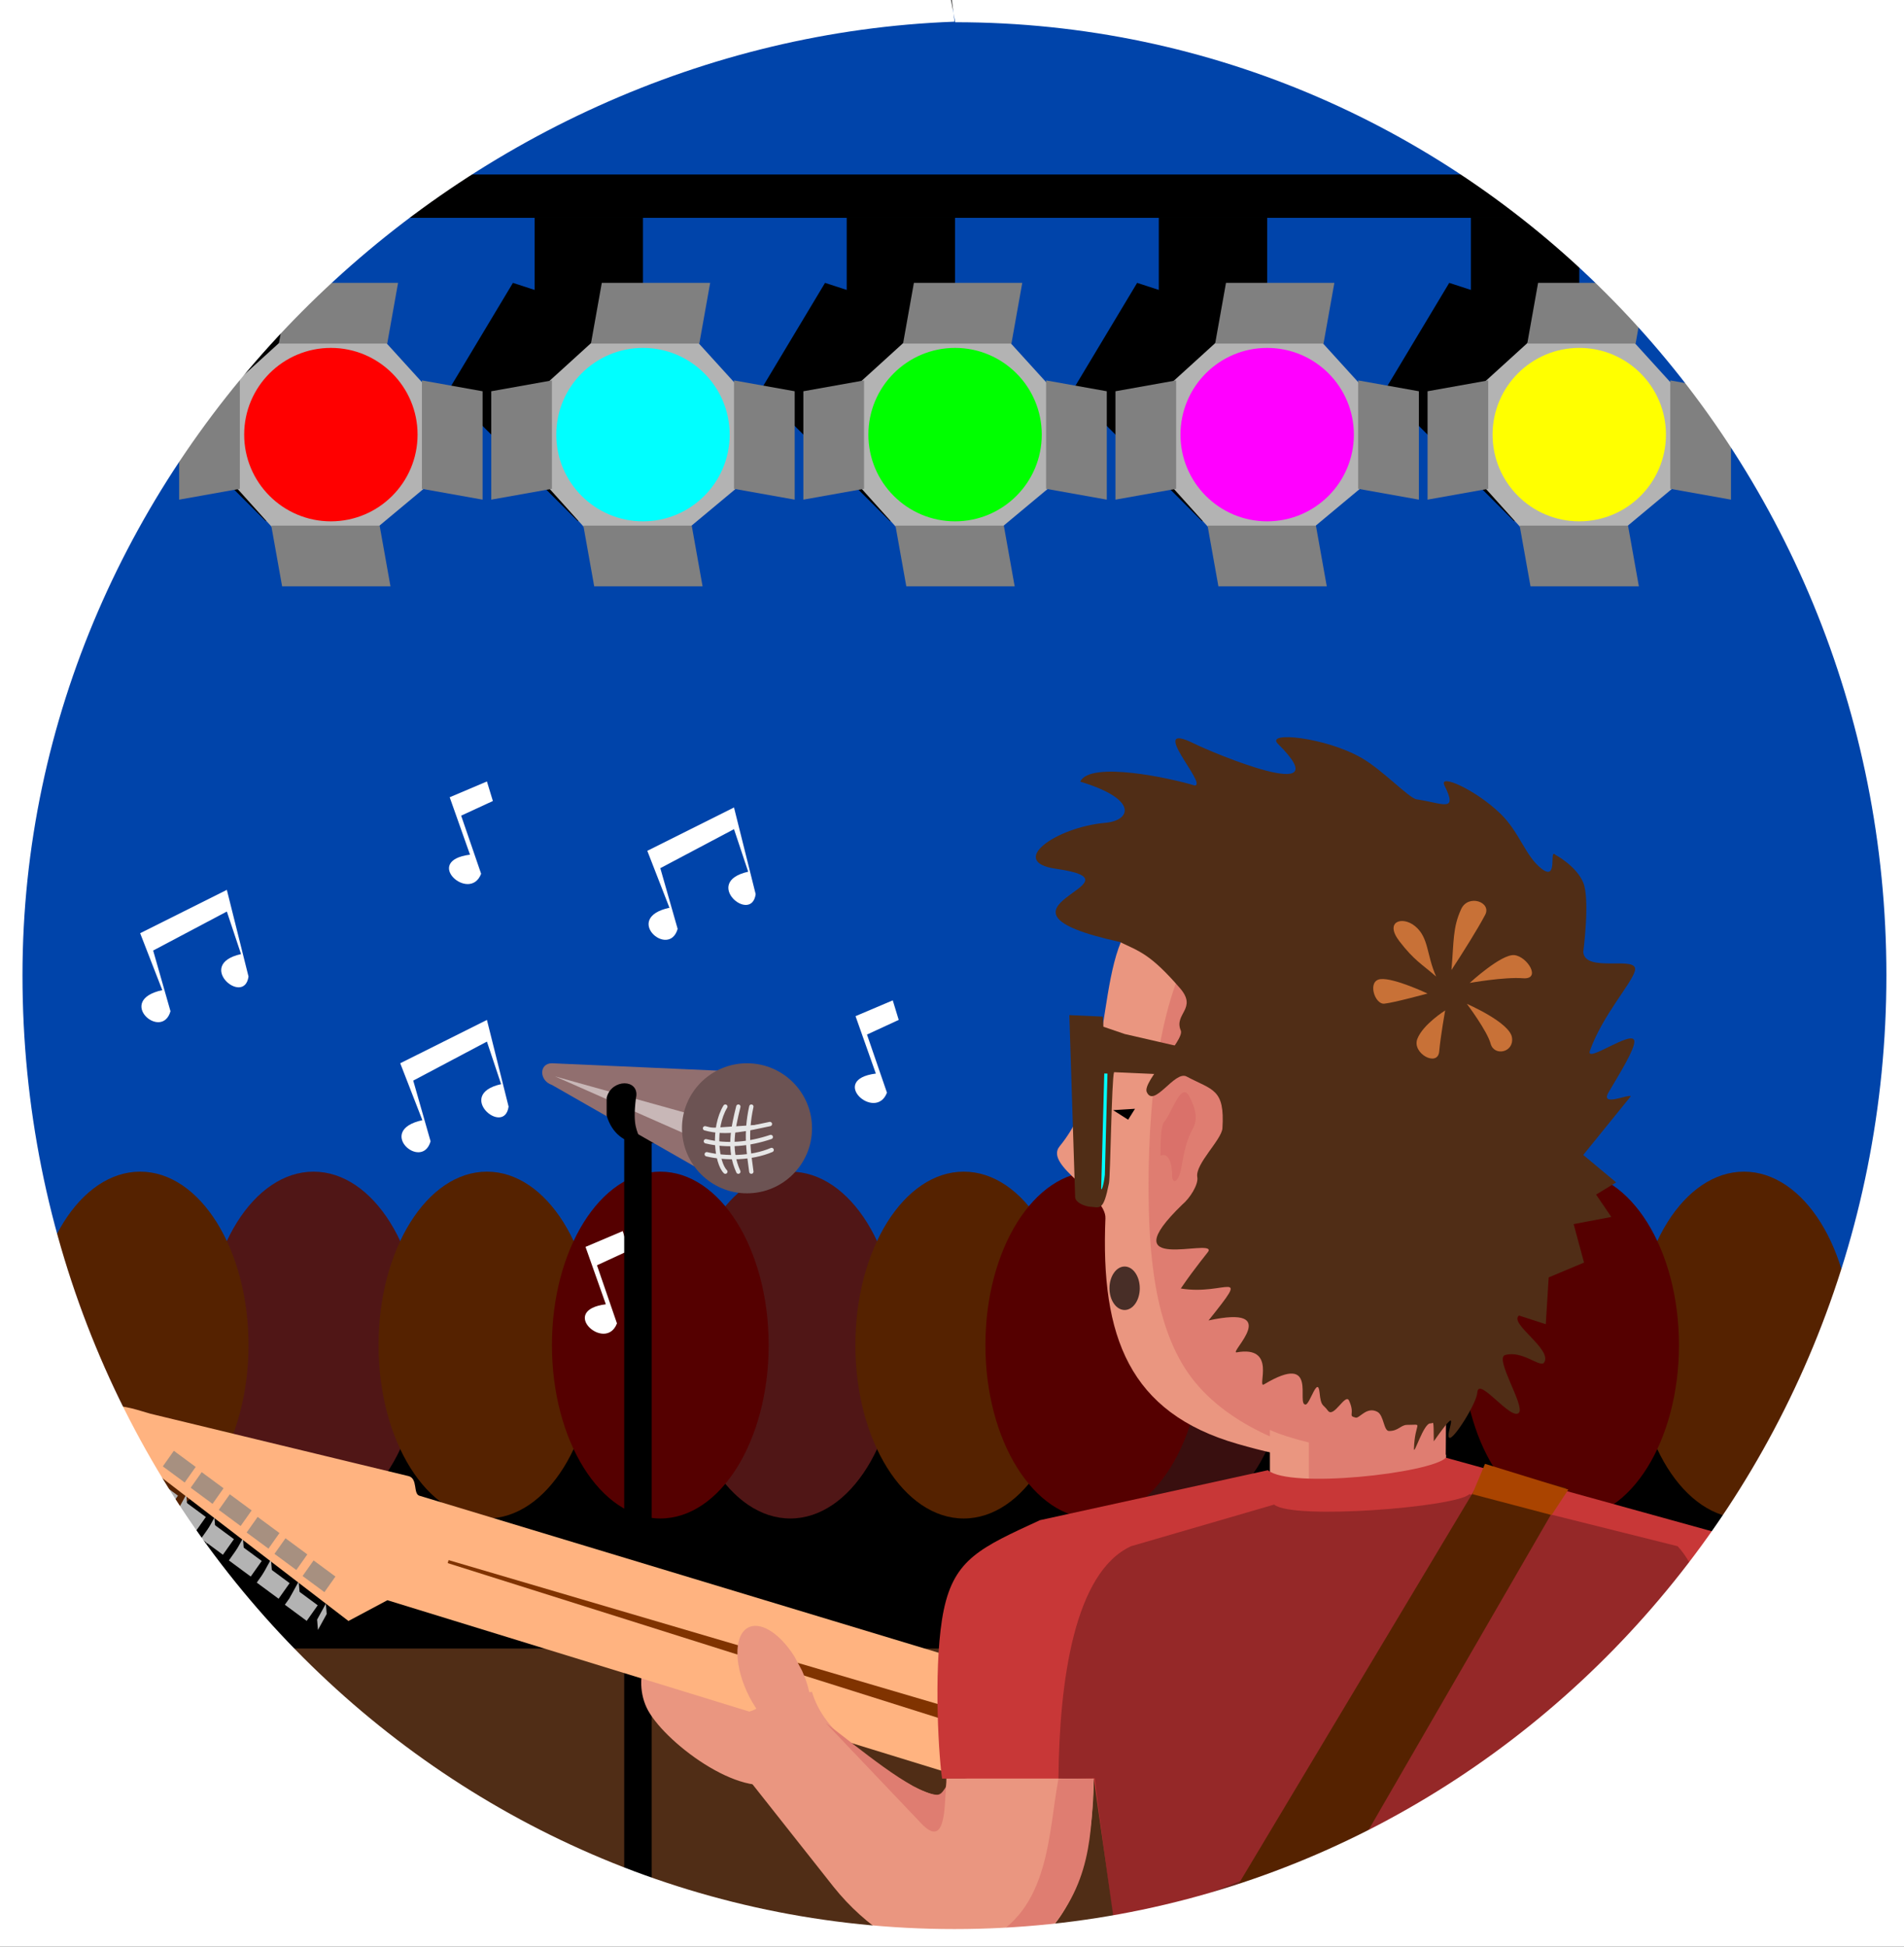 <?xml version="1.0" encoding="UTF-8" standalone="no"?>
<!-- Created with Inkscape (http://www.inkscape.org/) -->

<svg
   xmlns:dc="http://purl.org/dc/elements/1.1/"
   xmlns:cc="http://creativecommons.org/ns#"
   xmlns:rdf="http://www.w3.org/1999/02/22-rdf-syntax-ns#"
   xmlns:svg="http://www.w3.org/2000/svg"
   xmlns="http://www.w3.org/2000/svg"
   xmlns:sodipodi="http://sodipodi.sourceforge.net/DTD/sodipodi-0.dtd"
   xmlns:inkscape="http://www.inkscape.org/namespaces/inkscape"
   width="439.247"
   height="449.008"
   id="svg4343"
   version="1.1"
   inkscape:version="0.48.4 r9939"
   sodipodi:docname="singing.svg">
  <rect width="100%" height="100%" fill="#333333" stroke="none"/>
  <defs
     id="defs4345">
    <inkscape:path-effect
       effect="spiro"
       id="path-effect4824-3"
       is_visible="true" />
    <inkscape:path-effect
       effect="spiro"
       id="path-effect4830-8"
       is_visible="true" />
    <inkscape:path-effect
       is_visible="true"
       id="path-effect4788-8"
       effect="spiro" />
    <inkscape:path-effect
       effect="spiro"
       id="path-effect4806-0"
       is_visible="true" />
    <inkscape:path-effect
       effect="spiro"
       id="path-effect4778-3"
       is_visible="true" />
    <inkscape:path-effect
       is_visible="true"
       id="path-effect7123"
       effect="spiro" />
    <inkscape:path-effect
       is_visible="true"
       id="path-effect7127"
       effect="spiro" />
    <inkscape:path-effect
       effect="spiro"
       id="path-effect5613"
       is_visible="true" />
  </defs>
  <sodipodi:namedview
     id="base"
     pagecolor="#ffffff"
     bordercolor="#666666"
     borderopacity="1.0"
     inkscape:pageopacity="0.0"
     inkscape:pageshadow="2"
     inkscape:zoom="0.49497475"
     inkscape:cx="-74.592227"
     inkscape:cy="63.334609"
     inkscape:document-units="px"
     inkscape:current-layer="layer1"
     showgrid="false"
     inkscape:window-width="803"
     inkscape:window-height="415"
     inkscape:window-x="1117"
     inkscape:window-y="394"
     inkscape:window-maximized="0"
     fit-margin-top="0"
     fit-margin-left="0"
     fit-margin-right="0"
     fit-margin-bottom="0" />
  <g
     inkscape:label="Layer 1"
     inkscape:groupmode="layer"
     id="layer1"
     transform="translate(-137.519,-176.43)">
    <g
       id="g4098">
      <ellipse
         transform="translate(2409.979,92.741)"
         sodipodi:ry="222.79459"
         sodipodi:rx="217.41574"
         sodipodi:cy="308.71579"
         sodipodi:cx="-2052.7456"
         ry="222.795"
         rx="217.416"
         cy="308.716"
         cx="-2052.746"
         id="path6901"
         style="color:#000000;fill:#0044aa;fill-opacity:1;fill-rule:evenodd;stroke:none;visibility:visible;display:inline;overflow:visible;enable-background:accumulate"
         d="m -1835.33,308.716 c 0,123.046 -97.34,222.795 -217.416,222.795 -120.075,0 -217.416,-99.749 -217.416,-222.795 0,-123.046 97.34,-222.795 217.416,-222.795 120.075,0 217.416,99.749 217.416,222.795 z" />
      <rect
         y="486.678"
         x="139.851"
         height="80"
         width="430"
         id="rect6943"
         style="color:#000000;fill:#000000;fill-opacity:1;fill-rule:evenodd;stroke:none;visibility:visible;display:inline;overflow:visible;enable-background:accumulate" />
      <path
         style="color:#000000;fill:#000000;fill-opacity:1;fill-rule:evenodd;stroke:none;visibility:visible;display:inline;overflow:visible;enable-background:accumulate"
         d="m 267.509,513.618 -43.295,0 c 0,0 -8.482,5.682 -8.482,16.11 l 1.007,21.001 66.544,0 0,-28.049 c 0,0 -6.239,-8.726 -15.774,-9.062 z"
         id="path7720"
         inkscape:connector-curvature="0"
         sodipodi:nodetypes="ccccccc" />
      <ellipse
         transform="translate(2409.979,92.741)"
         sodipodi:ry="40"
         sodipodi:rx="25"
         sodipodi:cy="393.93661"
         sodipodi:cx="-2200.1287"
         ry="40"
         rx="25"
         cy="393.937"
         cx="-2200.129"
         id="ellipse6931"
         style="color:#000000;fill:#501616;fill-opacity:1;fill-rule:evenodd;stroke:none;visibility:visible;display:inline;overflow:visible;enable-background:accumulate"
         d="m -2175.129,393.937 c 0,22.091 -11.193,40 -25,40 -13.807,0 -25,-17.909 -25,-40 0,-22.091 11.193,-40 25,-40 13.807,0 25,17.909 25,40 z" />
      <ellipse
         transform="translate(2409.979,92.741)"
         sodipodi:ry="40"
         sodipodi:rx="25"
         sodipodi:cy="393.93661"
         sodipodi:cx="-2090.1287"
         style="color:#000000;fill:#501616;fill-opacity:1;fill-rule:evenodd;stroke:none;visibility:visible;display:inline;overflow:visible;enable-background:accumulate"
         id="ellipse6925"
         cx="-2090.129"
         cy="393.937"
         rx="25"
         ry="40"
         d="m -2065.129,393.937 c 0,22.091 -11.193,40 -25,40 -13.807,0 -25,-17.909 -25,-40 0,-22.091 11.193,-40 25,-40 13.807,0 25,17.909 25,40 z" />
      <ellipse
         transform="translate(2409.979,92.741)"
         sodipodi:ry="40"
         sodipodi:rx="25"
         sodipodi:cy="393.93661"
         sodipodi:cx="-2000.1287"
         style="opacity:0.711;color:#000000;fill:#501616;fill-opacity:1;fill-rule:evenodd;stroke:none;visibility:visible;display:inline;overflow:visible;enable-background:accumulate"
         id="ellipse6923"
         cx="-2000.129"
         cy="393.937"
         rx="25"
         ry="40"
         d="m -1975.129,393.937 c 0,22.091 -11.193,40 -25,40 -13.807,0 -25,-17.909 -25,-40 0,-22.091 11.193,-40 25,-40 13.807,0 25,17.909 25,40 z" />
      <ellipse
         transform="translate(2409.979,92.741)"
         sodipodi:ry="40"
         sodipodi:rx="25"
         sodipodi:cy="393.93661"
         sodipodi:cx="-2160.1287"
         style="color:#000000;fill:#552200;fill-opacity:1;fill-rule:evenodd;stroke:none;visibility:visible;display:inline;overflow:visible;enable-background:accumulate"
         id="ellipse6929"
         cx="-2160.129"
         cy="393.937"
         rx="25"
         ry="40"
         d="m -2135.129,393.937 c 0,22.091 -11.193,40 -25,40 -13.807,0 -25,-17.909 -25,-40 0,-22.091 11.193,-40 25,-40 13.807,0 25,17.909 25,40 z" />
      <rect
         y="556.678"
         x="169.851"
         height="66"
         width="400"
         id="rect6915"
         style="color:#000000;fill:#502d16;fill-opacity:1;fill-rule:evenodd;stroke:none;visibility:visible;display:inline;overflow:visible;enable-background:accumulate" />
      <g
         transform="translate(3961.851,-185.685)"
         id="g6865">
        <path
           sodipodi:nodetypes="cccc"
           inkscape:connector-curvature="0"
           id="path6867"
           d="m -3475,482.362 -30,-30 15,-25 43,14"
           style="fill:#000000;fill-rule:evenodd;stroke:none" />
        <rect
           y="412.362"
           x="-3485"
           height="30"
           width="25"
           id="rect6869"
           style="color:#000000;fill:#000000;fill-opacity:1;fill-rule:evenodd;stroke:none;visibility:visible;display:inline;overflow:visible;enable-background:accumulate" />
        <path
           inkscape:connector-curvature="0"
           id="path6871"
           d="m -3438,451.362 -10,-11 -23,0 -11,10 0,24 9,10 23,0 12,-10 z"
           style="fill:#b3b3b3;fill-rule:evenodd;stroke:none" />
        <path
           sodipodi:nodetypes="ccccc"
           inkscape:connector-curvature="0"
           id="path6873"
           d="m -3495,452.362 14,-2.5 0,25 -14,2.5 z"
           style="color:#000000;fill:#808080;fill-opacity:1;fill-rule:evenodd;stroke:none;visibility:visible;display:inline;overflow:visible;enable-background:accumulate" />
        <circle
           sodipodi:ry="20"
           sodipodi:rx="20"
           sodipodi:cy="462.36218"
           sodipodi:cx="-3460"
           r="20"
           cy="462.362"
           cx="-3460"
           id="circle6875"
           style="color:#000000;fill:#ffff00;fill-opacity:1;fill-rule:evenodd;stroke:none;visibility:visible;display:inline;overflow:visible;enable-background:accumulate"
           d="m -3440,462.362 c 0,11.046 -8.954,20 -20,20 -11.046,0 -20,-8.954 -20,-20 0,-11.046 8.954,-20 20,-20 11.046,0 20,8.954 20,20 z" />
        <path
           style="color:#000000;fill:#808080;fill-opacity:1;fill-rule:evenodd;stroke:none;visibility:visible;display:inline;overflow:visible;enable-background:accumulate"
           d="m -3425,452.362 -14,-2.5 0,25 14,2.5 z"
           id="path6877"
           inkscape:connector-curvature="0"
           sodipodi:nodetypes="ccccc" />
        <path
           style="color:#000000;fill:#808080;fill-opacity:1;fill-rule:evenodd;stroke:none;visibility:visible;display:inline;overflow:visible;enable-background:accumulate"
           d="m -3447,441.362 2.5,-14 -25,0 -2.5,14 z"
           id="path6879"
           inkscape:connector-curvature="0"
           sodipodi:nodetypes="ccccc" />
        <path
           sodipodi:nodetypes="ccccc"
           inkscape:connector-curvature="0"
           id="path6881"
           d="m -3448.75,483.362 2.5,14 -25,0 -2.5,-14 z"
           style="color:#000000;fill:#808080;fill-opacity:1;fill-rule:evenodd;stroke:none;visibility:visible;display:inline;overflow:visible;enable-background:accumulate" />
      </g>
      <g
         id="g6883"
         transform="translate(3889.851,-185.685)">
        <path
           style="fill:#000000;fill-rule:evenodd;stroke:none"
           d="m -3475,482.362 -30,-30 15,-25 43,14"
           id="path6885"
           inkscape:connector-curvature="0"
           sodipodi:nodetypes="cccc" />
        <rect
           style="color:#000000;fill:#000000;fill-opacity:1;fill-rule:evenodd;stroke:none;visibility:visible;display:inline;overflow:visible;enable-background:accumulate"
           id="rect6887"
           width="25"
           height="30"
           x="-3485"
           y="412.362" />
        <path
           style="fill:#b3b3b3;fill-rule:evenodd;stroke:none"
           d="m -3438,451.362 -10,-11 -23,0 -11,10 0,24 9,10 23,0 12,-10 z"
           id="path6889"
           inkscape:connector-curvature="0" />
        <path
           style="color:#000000;fill:#808080;fill-opacity:1;fill-rule:evenodd;stroke:none;visibility:visible;display:inline;overflow:visible;enable-background:accumulate"
           d="m -3495,452.362 14,-2.5 0,25 -14,2.5 z"
           id="path6891"
           inkscape:connector-curvature="0"
           sodipodi:nodetypes="ccccc" />
        <circle
           sodipodi:ry="20"
           sodipodi:rx="20"
           sodipodi:cy="462.36218"
           sodipodi:cx="-3460"
           style="color:#000000;fill:#ff00ff;fill-opacity:1;fill-rule:evenodd;stroke:none;visibility:visible;display:inline;overflow:visible;enable-background:accumulate"
           id="circle6893"
           cx="-3460"
           cy="462.362"
           r="20"
           d="m -3440,462.362 c 0,11.046 -8.954,20 -20,20 -11.046,0 -20,-8.954 -20,-20 0,-11.046 8.954,-20 20,-20 11.046,0 20,8.954 20,20 z" />
        <path
           sodipodi:nodetypes="ccccc"
           inkscape:connector-curvature="0"
           id="path6895"
           d="m -3425,452.362 -14,-2.5 0,25 14,2.5 z"
           style="color:#000000;fill:#808080;fill-opacity:1;fill-rule:evenodd;stroke:none;visibility:visible;display:inline;overflow:visible;enable-background:accumulate" />
        <path
           sodipodi:nodetypes="ccccc"
           inkscape:connector-curvature="0"
           id="path6897"
           d="m -3447,441.362 2.5,-14 -25,0 -2.5,14 z"
           style="color:#000000;fill:#808080;fill-opacity:1;fill-rule:evenodd;stroke:none;visibility:visible;display:inline;overflow:visible;enable-background:accumulate" />
        <path
           style="color:#000000;fill:#808080;fill-opacity:1;fill-rule:evenodd;stroke:none;visibility:visible;display:inline;overflow:visible;enable-background:accumulate"
           d="m -3448.75,483.362 2.5,14 -25,0 -2.5,-14 z"
           id="path6899"
           inkscape:connector-curvature="0"
           sodipodi:nodetypes="ccccc" />
      </g>
      <g
         id="g6845"
         transform="translate(3817.851,-185.685)">
        <path
           style="fill:#000000;fill-rule:evenodd;stroke:none"
           d="m -3475,482.362 -30,-30 15,-25 43,14"
           id="path6847"
           inkscape:connector-curvature="0"
           sodipodi:nodetypes="cccc" />
        <rect
           style="color:#000000;fill:#000000;fill-opacity:1;fill-rule:evenodd;stroke:none;visibility:visible;display:inline;overflow:visible;enable-background:accumulate"
           id="rect6849"
           width="25"
           height="30"
           x="-3485"
           y="412.362" />
        <path
           style="fill:#b3b3b3;fill-rule:evenodd;stroke:none"
           d="m -3438,451.362 -10,-11 -23,0 -11,10 0,24 9,10 23,0 12,-10 z"
           id="path6851"
           inkscape:connector-curvature="0" />
        <path
           style="color:#000000;fill:#808080;fill-opacity:1;fill-rule:evenodd;stroke:none;visibility:visible;display:inline;overflow:visible;enable-background:accumulate"
           d="m -3495,452.362 14,-2.5 0,25 -14,2.5 z"
           id="path6853"
           inkscape:connector-curvature="0"
           sodipodi:nodetypes="ccccc" />
        <circle
           sodipodi:ry="20"
           sodipodi:rx="20"
           sodipodi:cy="462.36218"
           sodipodi:cx="-3460"
           style="color:#000000;fill:#00ff00;fill-opacity:1;fill-rule:evenodd;stroke:none;visibility:visible;display:inline;overflow:visible;enable-background:accumulate"
           id="circle6855"
           cx="-3460"
           cy="462.362"
           r="20"
           d="m -3440,462.362 c 0,11.046 -8.954,20 -20,20 -11.046,0 -20,-8.954 -20,-20 0,-11.046 8.954,-20 20,-20 11.046,0 20,8.954 20,20 z" />
        <path
           sodipodi:nodetypes="ccccc"
           inkscape:connector-curvature="0"
           id="path6857"
           d="m -3425,452.362 -14,-2.5 0,25 14,2.5 z"
           style="color:#000000;fill:#808080;fill-opacity:1;fill-rule:evenodd;stroke:none;visibility:visible;display:inline;overflow:visible;enable-background:accumulate" />
        <path
           sodipodi:nodetypes="ccccc"
           inkscape:connector-curvature="0"
           id="path6859"
           d="m -3447,441.362 2.5,-14 -25,0 -2.5,14 z"
           style="color:#000000;fill:#808080;fill-opacity:1;fill-rule:evenodd;stroke:none;visibility:visible;display:inline;overflow:visible;enable-background:accumulate" />
        <path
           style="color:#000000;fill:#808080;fill-opacity:1;fill-rule:evenodd;stroke:none;visibility:visible;display:inline;overflow:visible;enable-background:accumulate"
           d="m -3448.75,483.362 2.5,14 -25,0 -2.5,-14 z"
           id="path6861"
           inkscape:connector-curvature="0"
           sodipodi:nodetypes="ccccc" />
      </g>
      <g
         transform="translate(3745.851,-185.685)"
         id="g6827">
        <path
           sodipodi:nodetypes="cccc"
           inkscape:connector-curvature="0"
           id="path6829"
           d="m -3475,482.362 -30,-30 15,-25 43,14"
           style="fill:#000000;fill-rule:evenodd;stroke:none" />
        <rect
           y="412.362"
           x="-3485"
           height="30"
           width="25"
           id="rect6831"
           style="color:#000000;fill:#000000;fill-opacity:1;fill-rule:evenodd;stroke:none;visibility:visible;display:inline;overflow:visible;enable-background:accumulate" />
        <path
           inkscape:connector-curvature="0"
           id="path6833"
           d="m -3438,451.362 -10,-11 -23,0 -11,10 0,24 9,10 23,0 12,-10 z"
           style="fill:#b3b3b3;fill-rule:evenodd;stroke:none" />
        <path
           sodipodi:nodetypes="ccccc"
           inkscape:connector-curvature="0"
           id="path6835"
           d="m -3495,452.362 14,-2.5 0,25 -14,2.5 z"
           style="color:#000000;fill:#808080;fill-opacity:1;fill-rule:evenodd;stroke:none;visibility:visible;display:inline;overflow:visible;enable-background:accumulate" />
        <circle
           sodipodi:ry="20"
           sodipodi:rx="20"
           sodipodi:cy="462.36218"
           sodipodi:cx="-3460"
           r="20"
           cy="462.362"
           cx="-3460"
           id="circle6837"
           style="color:#000000;fill:#00ffff;fill-opacity:1;fill-rule:evenodd;stroke:none;visibility:visible;display:inline;overflow:visible;enable-background:accumulate"
           d="m -3440,462.362 c 0,11.046 -8.954,20 -20,20 -11.046,0 -20,-8.954 -20,-20 0,-11.046 8.954,-20 20,-20 11.046,0 20,8.954 20,20 z" />
        <path
           style="color:#000000;fill:#808080;fill-opacity:1;fill-rule:evenodd;stroke:none;visibility:visible;display:inline;overflow:visible;enable-background:accumulate"
           d="m -3425,452.362 -14,-2.5 0,25 14,2.5 z"
           id="path6839"
           inkscape:connector-curvature="0"
           sodipodi:nodetypes="ccccc" />
        <path
           style="color:#000000;fill:#808080;fill-opacity:1;fill-rule:evenodd;stroke:none;visibility:visible;display:inline;overflow:visible;enable-background:accumulate"
           d="m -3447,441.362 2.5,-14 -25,0 -2.5,14 z"
           id="path6841"
           inkscape:connector-curvature="0"
           sodipodi:nodetypes="ccccc" />
        <path
           sodipodi:nodetypes="ccccc"
           inkscape:connector-curvature="0"
           id="path6843"
           d="m -3448.75,483.362 2.5,14 -25,0 -2.5,-14 z"
           style="color:#000000;fill:#808080;fill-opacity:1;fill-rule:evenodd;stroke:none;visibility:visible;display:inline;overflow:visible;enable-background:accumulate" />
      </g>
      <ellipse
         transform="translate(2409.979,92.741)"
         sodipodi:ry="40"
         sodipodi:rx="25"
         sodipodi:cy="393.93661"
         sodipodi:cx="-2120.1287"
         style="color:#000000;fill:#550000;fill-opacity:1;fill-rule:evenodd;stroke:none;visibility:visible;display:inline;overflow:visible;enable-background:accumulate"
         id="ellipse6919"
         cx="-2120.129"
         cy="393.937"
         rx="25"
         ry="40"
         d="m -2095.129,393.937 c 0,22.091 -11.193,40 -25,40 -13.807,0 -25,-17.909 -25,-40 0,-22.091 11.193,-40 25,-40 13.807,0 25,17.909 25,40 z" />
      <path
         sodipodi:nodetypes="ccccccc"
         inkscape:connector-curvature="0"
         id="path6913"
         d="m 272.599,464.03 8.588,-3.644 1.374,4.509 -7.32,3.379 4.609,13.403 c -2.598,6.801 -13.658,-2.997 -2.565,-4.407 z"
         style="fill:#ffffff;fill-rule:evenodd;stroke:none" />
      <rect
         y="434.678"
         x="281.523"
         height="181.069"
         width="6.328"
         id="rect6784"
         style="color:#000000;fill:#000000;fill-opacity:1;fill-rule:evenodd;stroke:none;visibility:visible;display:inline;overflow:visible;enable-background:accumulate" />
      <path
         sodipodi:nodetypes="cccc"
         inkscape:connector-curvature="0"
         id="path6782"
         d="m 283.851,438.678 c -2.936,1.348 4.485,0.702 7,1 l -6,-2 -1,1"
         style="fill:#000000;fill-rule:evenodd;stroke:#000000;stroke-width:1px;stroke-linecap:butt;stroke-linejoin:miter;stroke-opacity:1" />
      <path
         sodipodi:nodetypes="cccc"
         inkscape:connector-curvature="0"
         id="path6776"
         d="m 299.851,446.678 -35,-20 c -3,-1 -3,-5 0,-5 l 45,2"
         style="fill:#916f6f;fill-rule:evenodd;stroke:none" />
      <path
         sodipodi:nodetypes="csssc"
         inkscape:connector-curvature="0"
         id="path6648"
         d="m 320.118,553.31 c 2.812,7.848 6.374,29.419 -2.628,33.98 -9.003,4.56 -27.344,-9.525 -30.82,-17.036 -3.476,-7.511 0.696,-17.506 9.442,-22.621 8.746,-5.114 18.932,-3.516 23.053,3.618"
         style="color:#000000;fill:#ea9680;fill-opacity:1;fill-rule:evenodd;stroke:none;visibility:visible;display:inline;overflow:visible;enable-background:accumulate" />
      <ellipse
         transform="translate(2409.979,92.741)"
         sodipodi:ry="40"
         sodipodi:rx="25"
         sodipodi:cy="393.93661"
         sodipodi:cx="-2050.1287"
         ry="40"
         rx="25"
         cy="393.937"
         cx="-2050.129"
         id="ellipse6921"
         style="color:#000000;fill:#552200;fill-opacity:1;fill-rule:evenodd;stroke:none;visibility:visible;display:inline;overflow:visible;enable-background:accumulate"
         d="m -2025.129,393.937 c 0,22.091 -11.193,40 -25,40 -13.807,0 -25,-17.909 -25,-40 0,-22.091 11.193,-40 25,-40 13.807,0 25,17.909 25,40 z" />
      <ellipse
         transform="translate(2409.979,92.741)"
         sodipodi:ry="40"
         sodipodi:rx="25"
         sodipodi:cy="393.93661"
         sodipodi:cx="-2240.1287"
         ry="40"
         rx="25"
         cy="393.937"
         cx="-2240.129"
         id="ellipse6935"
         style="color:#000000;fill:#552200;fill-opacity:1;fill-rule:evenodd;stroke:none;visibility:visible;display:inline;overflow:visible;enable-background:accumulate"
         d="m -2215.129,393.937 c 0,22.091 -11.193,40 -25,40 -13.807,0 -25,-17.909 -25,-40 0,-22.091 11.193,-40 25,-40 13.807,0 25,17.909 25,40 z" />
      <g
         id="g6600"
         transform="matrix(0.689,0.21,-0.21,0.689,3225.87,761.279)">
        <rect
           style="color:#000000;fill:#b3b3b3;fill-opacity:1;fill-rule:evenodd;stroke:none;visibility:visible;display:inline;overflow:visible;enable-background:accumulate"
           id="rect6602"
           width="3.335"
           height="5.815"
           x="-6942.49"
           y="7549.206"
           transform="matrix(0.366,0.93,-0.205,0.979,0,0)" />
        <rect
           transform="matrix(0.366,0.93,-0.205,0.979,0,0)"
           y="7563.968"
           x="-6962.617"
           height="5.815"
           width="3.335"
           id="rect6604"
           style="color:#000000;fill:#b3b3b3;fill-opacity:1;fill-rule:evenodd;stroke:none;visibility:visible;display:inline;overflow:visible;enable-background:accumulate" />
        <rect
           style="color:#000000;fill:#b3b3b3;fill-opacity:1;fill-rule:evenodd;stroke:none;visibility:visible;display:inline;overflow:visible;enable-background:accumulate"
           id="rect6606"
           width="3.335"
           height="5.815"
           x="-6983.012"
           y="7579.07"
           transform="matrix(0.366,0.93,-0.205,0.979,0,0)" />
        <rect
           transform="matrix(0.366,0.93,-0.205,0.979,0,0)"
           y="7594.395"
           x="-7003.281"
           height="5.815"
           width="3.335"
           id="rect6608"
           style="color:#000000;fill:#b3b3b3;fill-opacity:1;fill-rule:evenodd;stroke:none;visibility:visible;display:inline;overflow:visible;enable-background:accumulate" />
        <rect
           style="color:#000000;fill:#b3b3b3;fill-opacity:1;fill-rule:evenodd;stroke:none;visibility:visible;display:inline;overflow:visible;enable-background:accumulate"
           id="rect6610"
           width="3.335"
           height="5.815"
           x="-7023.673"
           y="7610.024"
           transform="matrix(0.366,0.93,-0.205,0.979,0,0)" />
        <rect
           transform="matrix(0.366,0.93,-0.205,0.979,0,0)"
           y="7625.306"
           x="-7044.53"
           height="5.815"
           width="3.335"
           id="rect6612"
           style="color:#000000;fill:#b3b3b3;fill-opacity:1;fill-rule:evenodd;stroke:none;visibility:visible;display:inline;overflow:visible;enable-background:accumulate" />
        <path
           sodipodi:nodetypes="cccccccsscc"
           inkscape:connector-curvature="0"
           id="path6614"
           d="m -4075,887.362 c 3,0 2.926,4.962 5,5 l 219.715,-0.483 4.845,36.077 -224.56,-0.594 -10,10 -80,-30 c -4.027,5.55 -12.315,4.916 -15.684,0.27 -2.88,-3.971 -3.04,-10.235 2.148,-13.431 2.796,-1.722 6.848,-1.839 13.537,-1.839 z"
           style="color:#000000;fill:#ffb380;fill-opacity:1;fill-rule:evenodd;stroke:none;visibility:visible;display:inline;overflow:visible;enable-background:accumulate" />
        <rect
           transform="matrix(0.943,0.334,-0.314,0.95,0,0)"
           y="2234.413"
           x="-3656.178"
           height="6.111"
           width="8.693"
           id="rect6616"
           style="opacity:0.693;color:#000000;fill:#808080;fill-opacity:1;fill-rule:evenodd;stroke:none;visibility:visible;display:inline;overflow:visible;enable-background:accumulate" />
        <rect
           style="opacity:0.693;color:#000000;fill:#808080;fill-opacity:1;fill-rule:evenodd;stroke:none;visibility:visible;display:inline;overflow:visible;enable-background:accumulate"
           id="rect6618"
           width="8.693"
           height="6.111"
           x="-3644.948"
           y="2234.61"
           transform="matrix(0.943,0.334,-0.314,0.95,0,0)" />
        <rect
           transform="matrix(0.943,0.334,-0.314,0.95,0,0)"
           y="2234.968"
           x="-3633.51"
           height="6.111"
           width="8.693"
           id="rect6620"
           style="opacity:0.693;color:#000000;fill:#808080;fill-opacity:1;fill-rule:evenodd;stroke:none;visibility:visible;display:inline;overflow:visible;enable-background:accumulate" />
        <rect
           style="opacity:0.693;color:#000000;fill:#808080;fill-opacity:1;fill-rule:evenodd;stroke:none;visibility:visible;display:inline;overflow:visible;enable-background:accumulate"
           id="rect6622"
           width="8.693"
           height="6.111"
           x="-3622.046"
           y="2235.5"
           transform="matrix(0.943,0.334,-0.314,0.95,0,0)" />
        <rect
           transform="matrix(0.943,0.334,-0.314,0.95,0,0)"
           y="2235.697"
           x="-3610.817"
           height="6.111"
           width="8.693"
           id="rect6624"
           style="opacity:0.693;color:#000000;fill:#808080;fill-opacity:1;fill-rule:evenodd;stroke:none;visibility:visible;display:inline;overflow:visible;enable-background:accumulate" />
        <rect
           style="opacity:0.693;color:#000000;fill:#808080;fill-opacity:1;fill-rule:evenodd;stroke:none;visibility:visible;display:inline;overflow:visible;enable-background:accumulate"
           id="rect6626"
           width="8.693"
           height="6.111"
           x="-3599.378"
           y="2236.055"
           transform="matrix(0.943,0.334,-0.314,0.95,0,0)" />
        <rect
           style="color:#000000;fill:#b3b3b3;fill-opacity:1;fill-rule:evenodd;stroke:none;visibility:visible;display:inline;overflow:visible;enable-background:accumulate"
           id="rect6628"
           width="8.693"
           height="6.111"
           x="-3655.501"
           y="2245.182"
           transform="matrix(0.943,0.334,-0.314,0.95,0,0)" />
        <rect
           transform="matrix(0.943,0.334,-0.314,0.95,0,0)"
           y="2245.379"
           x="-3644.271"
           height="6.111"
           width="8.693"
           id="rect6630"
           style="color:#000000;fill:#b3b3b3;fill-opacity:1;fill-rule:evenodd;stroke:none;visibility:visible;display:inline;overflow:visible;enable-background:accumulate" />
        <rect
           style="color:#000000;fill:#b3b3b3;fill-opacity:1;fill-rule:evenodd;stroke:none;visibility:visible;display:inline;overflow:visible;enable-background:accumulate"
           id="rect6632"
           width="8.693"
           height="6.111"
           x="-3632.833"
           y="2245.737"
           transform="matrix(0.943,0.334,-0.314,0.95,0,0)" />
        <rect
           transform="matrix(0.943,0.334,-0.314,0.95,0,0)"
           y="2246.06"
           x="-3621.528"
           height="6.111"
           width="8.693"
           id="rect6634"
           style="color:#000000;fill:#b3b3b3;fill-opacity:1;fill-rule:evenodd;stroke:none;visibility:visible;display:inline;overflow:visible;enable-background:accumulate" />
        <rect
           style="color:#000000;fill:#b3b3b3;fill-opacity:1;fill-rule:evenodd;stroke:none;visibility:visible;display:inline;overflow:visible;enable-background:accumulate"
           id="rect6636"
           width="8.693"
           height="6.111"
           x="-3610.14"
           y="2246.466"
           transform="matrix(0.943,0.334,-0.314,0.95,0,0)" />
        <rect
           transform="matrix(0.943,0.334,-0.314,0.95,0,0)"
           y="2246.824"
           x="-3598.701"
           height="6.111"
           width="8.693"
           id="rect6638"
           style="color:#000000;fill:#b3b3b3;fill-opacity:1;fill-rule:evenodd;stroke:none;visibility:visible;display:inline;overflow:visible;enable-background:accumulate" />
        <path
           inkscape:connector-curvature="0"
           id="path6640"
           d="m -3850,907.362 -205,2 0,1 205,2 z"
           style="fill:#803300;fill-rule:evenodd;stroke:none" />
      </g>
      <ellipse
         transform="translate(2409.979,92.741)"
         sodipodi:ry="40"
         sodipodi:rx="25"
         sodipodi:cy="393.93661"
         sodipodi:cx="-1870.1287"
         style="color:#000000;fill:#552200;fill-opacity:1;fill-rule:evenodd;stroke:none;visibility:visible;display:inline;overflow:visible;enable-background:accumulate"
         id="ellipse6939"
         cx="-1870.129"
         cy="393.937"
         rx="25"
         ry="40"
         d="m -1845.129,393.937 c 0,22.091 -11.193,40 -25,40 -13.807,0 -25,-17.909 -25,-40 0,-22.091 11.193,-40 25,-40 13.807,0 25,17.909 25,40 z" />
      <ellipse
         transform="translate(2409.979,92.741)"
         sodipodi:ry="40"
         sodipodi:rx="25"
         sodipodi:cy="393.93661"
         sodipodi:cx="-2020.1287"
         ry="40"
         rx="25"
         cy="393.937"
         cx="-2020.129"
         id="ellipse6933"
         style="color:#000000;fill:#550000;fill-opacity:1;fill-rule:evenodd;stroke:none;visibility:visible;display:inline;overflow:visible;enable-background:accumulate"
         d="m -1995.129,393.937 c 0,22.091 -11.193,40 -25,40 -13.807,0 -25,-17.909 -25,-40 0,-22.091 11.193,-40 25,-40 13.807,0 25,17.909 25,40 z" />
      <path
         sodipodi:nodetypes="sssssssss"
         inkscape:connector-curvature="0"
         id="path6231"
         d="m 479.851,471.678 c -1.178,8.455 -1.028,24.549 -5.171,29.436 -12.577,14.84 -28.802,14.935 -51.633,8.372 -25.002,-7.187 -31.649,-24.717 -30.509,-52.049 0.227,-5.428 -14.234,-12.128 -10.584,-16.586 14.21,-17.356 6.898,-47.323 20.583,-55.178 10.769,-6.182 37.519,10.786 50.885,14.628 12.439,3.576 34.069,5.792 42.188,16.274 11.691,15.095 -12.952,34.96 -15.758,55.102 z"
         style="fill:#ea9680;fill-opacity:1;fill-rule:evenodd;stroke:none" />
      <ellipse
         transform="translate(2409.979,92.741)"
         sodipodi:ry="40"
         sodipodi:rx="25"
         sodipodi:cy="393.93661"
         sodipodi:cx="-1910.1287"
         style="color:#000000;fill:#550000;fill-opacity:1;fill-rule:evenodd;stroke:none;visibility:visible;display:inline;overflow:visible;enable-background:accumulate"
         id="ellipse6941"
         cx="-1910.129"
         cy="393.937"
         rx="25"
         ry="40"
         d="m -1885.129,393.937 c 0,22.091 -11.193,40 -25,40 -13.807,0 -25,-17.909 -25,-40 0,-22.091 11.193,-40 25,-40 13.807,0 25,17.909 25,40 z" />
      <path
         style="opacity:0.452;color:#000000;fill:#d35f5f;fill-opacity:1;fill-rule:evenodd;stroke:none;visibility:visible;display:inline;overflow:visible;enable-background:accumulate"
         d="m 402.485,449.749 c 0,15.38 1.238,32.946 9.882,44.414 8.833,11.718 25.191,17.19 36.109,18.838 21.602,3.262 33.404,-21.715 33.404,-52.812 0,-31.097 -11.802,-64.276 -33.404,-67.538 -7.403,-1.118 -22.87,-9.9 -29.834,-4.614 -13.357,10.14 -16.157,41.272 -16.157,61.712 z"
         id="path6233"
         inkscape:connector-curvature="0"
         sodipodi:nodetypes="sssssss" />
      <path
         style="color:#000000;fill:#ea9680;fill-opacity:1;fill-rule:evenodd;stroke:none;visibility:visible;display:inline;overflow:visible;enable-background:accumulate"
         d="m 471.099,511.955 c -7.907,1.999 -31.628,-1.583 -40.619,-5.704 l 0,27.668 40.312,6.088 z"
         id="path6235"
         inkscape:connector-curvature="0"
         sodipodi:nodetypes="ccccc" />
      <path
         sodipodi:nodetypes="ccccc"
         inkscape:connector-curvature="0"
         id="path6237"
         d="m 471.099,504.75 c -6.157,3.083 -24.627,0.293 -31.628,-4.236 l 0,34.763 31.388,4.74 z"
         style="color:#000000;fill:#df7d71;fill-opacity:1;fill-rule:evenodd;stroke:none;visibility:visible;display:inline;overflow:visible;enable-background:accumulate" />
      <path
         sodipodi:nodetypes="cssssssssssscsssssccccccccccssssczcsssssccccsscsssssscsccc"
         inkscape:connector-curvature="0"
         id="path6251"
         d="m 422.733,488.37 c 9.605,-1.751 4.596,8.453 6.403,7.37 12.807,-7.671 7.23,4.854 9.605,4.652 0.972,-0.083 2.785,-6.815 3.202,-2.718 0.337,3.311 0.748,2.514 1.921,4.132 1.337,1.844 4.039,-4.141 4.878,-2.311 1.486,3.241 -0.4,3.447 1.525,3.918 0.911,0.223 2.544,-2.658 5.017,-1.332 1.51,0.81 1.427,4.398 2.667,4.414 2.177,0.028 2.726,-1.41 4.181,-1.406 3.996,0.011 1.802,-0.95 1.582,5.478 -0.064,1.866 2.253,-6.063 3.842,-5.823 0.64,0.097 0.701,-1.477 0.735,4.126 6.995,-9.923 2.434,-1.425 3.596,-0.806 0.973,0.517 6.306,-8.008 6.449,-10.443 0.229,-3.904 7.836,6.699 9.605,4.652 1.396,-1.616 -5.694,-12.56 -3.202,-13.29 3.946,-1.155 8.133,2.993 8.989,1.747 2.079,-3.026 -8.172,-9.025 -5.787,-10.869 l 6.186,2.006 0.672,-10.798 8.156,-3.42 -2.404,-8.876 8.697,-1.646 -3.515,-5.157 4.626,-2.817 -7.586,-6.327 10.977,-13.552 c -0.611,-0.52 -7.173,2.561 -5.129,-0.908 2.682,-4.551 6.056,-9.955 5.936,-11.79 -0.191,-2.921 -11.358,5.342 -10.252,2.225 2.899,-8.17 9.604,-15.477 10.382,-18.439 0.988,-3.765 -11.491,0.654 -11.914,-4.336 0,0 1.599,-12.149 0,-16.009 -1.599,-3.859 -6.403,-6.403 -6.403,-6.403 -1.626,-1.665 0.751,6.238 -3.202,3.202 -3.773,-2.897 -5.074,-8.476 -9.605,-12.807 -5.739,-5.486 -14.241,-9.271 -12.807,-6.403 3.202,6.403 -0.445,4.048 -6.404,3.202 -1.813,-0.258 -7.754,-6.719 -12.807,-9.605 -8.19,-4.677 -22.203,-6.195 -19.21,-3.202 14.834,14.675 -15.485,1.861 -19.21,0 -11.455,-5.727 3.202,9.605 0,9.605 -5.477,-1.67 -24.113,-5.751 -26.401,-0.885 13.594,4.086 11.652,8.98 5.819,9.493 -11.474,1.008 -22.62,9.005 -11.435,10.602 22.412,3.202 -21.108,9.036 14.748,16.88 4.555,2.211 6.985,2.706 13.871,10.65 4.131,4.766 -1.462,5.89 0.196,9.778 0.946,2.219 -8.903,11.762 -7.857,14.171 1.661,3.823 6.446,-5.02 9.189,-3.564 6.016,3.19 8.852,2.796 8.274,11.928 -0.17,2.678 -6.354,8.276 -5.798,11.285 0.309,1.672 -1.704,4.864 -3.458,6.322 -16.805,16.261 7.236,7.697 6.055,10.724 -0.118,0.302 -2.973,3.595 -6.403,8.638 10.367,1.722 16.393,-5.137 6.403,7.37 17.185,-3.721 4.926,7.306 6.404,7.37 z"
         style="fill:#502d16;stroke:none" />
      <path
         style="fill:#c87137;fill-rule:evenodd;stroke:none"
         d="m 476.582,403.148 c 0,0 7.964,-1.415 12.281,-1.078 4.317,0.337 1.022,-5.02 -1.982,-5.335 -3.003,-0.314 -10.3,6.413 -10.3,6.413 z"
         id="path6253"
         inkscape:connector-curvature="0"
         sodipodi:nodetypes="czzc" />
      <path
         sodipodi:nodetypes="cssc"
         inkscape:connector-curvature="0"
         id="path6255"
         d="m 472.363,400.174 c 2.488,-3.783 6.111,-9.544 7.784,-12.744 1.532,-2.931 -3.913,-4.835 -5.534,-1.323 -1.983,4.296 -1.664,7.408 -2.25,14.067 z"
         style="fill:#c87137;fill-rule:evenodd;stroke:none" />
      <path
         style="fill:#502d16;fill-opacity:1;fill-rule:evenodd;stroke:none"
         d="m 416.468,419.406 -19.469,-4.473 -4.921,-1.679 -0.157,-2.34 -7.709,-0.343 1.342,42.032 c 0.137,1.164 1.822,1.889 3.072,2.12 2.791,0.226 3.406,1.18 4.739,-5.416 0.322,-1.593 0.601,-23.982 1.163,-25.573 l 22.351,1.011"
         id="path6259"
         inkscape:connector-curvature="0"
         sodipodi:nodetypes="cccccccscc" />
      <path
         style="fill:#00ffff;fill-rule:evenodd;stroke:none"
         d="m 393.011,424.061 -0.605,23.369 c -0.281,2.577 -0.884,3.976 -0.842,3.038 l 0.708,-26.43 z"
         id="path6261"
         inkscape:connector-curvature="0"
         sodipodi:nodetypes="ccccc" />
      <path
         style="fill:none;stroke:none"
         d="m 402.479,469.636 c -3.201,5.11 -7.305,1.265 -7.307,1.261"
         id="path6263"
         inkscape:connector-curvature="0"
         sodipodi:nodetypes="cc" />
      <path
         style="fill:#c87137;fill-rule:evenodd;stroke:none"
         d="m 468.836,401.684 c -3.408,-2.981 -5.04,-3.686 -8.478,-8.151 -3.537,-4.592 0.688,-5.882 3.605,-3.486 3.228,2.652 2.605,6.565 4.874,11.636 z"
         id="path6265"
         inkscape:connector-curvature="0"
         sodipodi:nodetypes="cssc" />
      <g
         style="stroke:none"
         id="g6267"
         transform="matrix(-0.384,-0.058,0,0.64,6.638,251.127)">
        <path
           style="opacity:0.386;fill:#d35f5f;fill-rule:evenodd;stroke:none"
           d="m -1045,212.362 c -0.128,3.127 -4,2.216 -5.643,-3.745 -1.458,-5.288 -3.066,-10.185 -7.357,-15.087 -3.26,-4.664 1,-8.862 3,-11.078 4.924,-4.241 9.999,7.238 15,11.078 1.862,1.895 1.809,7.261 2,12.186 -6.894,-2.346 -7.117,5.944 -7,6.647 z"
           id="path6269"
           inkscape:connector-curvature="0"
           sodipodi:nodetypes="csccccc" />
        <path
           sodipodi:nodetypes="ccsccc"
           inkscape:connector-curvature="0"
           id="path6272"
           d="m -1038,205.716 c -0.696,-3.053 -8.83,1.441 -7,6.647 -0.128,3.127 -4,2.216 -5.643,-3.745 -1.458,-5.288 -3.066,-10.185 -7.357,-15.087 -3.26,-4.664 1,-8.862 3,-11.078 4.924,-4.241 9.999,7.238 15,11.078"
           style="fill:none;stroke:none" />
      </g>
      <path
         sodipodi:nodetypes="czzc"
         inkscape:connector-curvature="0"
         id="path6274"
         d="m 466.842,405.594 c 0,0 -7.705,-3.654 -10.833,-3.325 -3.129,0.33 -1.373,5.884 0.863,5.663 2.236,-0.221 9.97,-2.338 9.97,-2.338 z"
         style="fill:#c87137;fill-rule:evenodd;stroke:none" />
      <path
         style="fill:#c87137;fill-rule:evenodd;stroke:none"
         d="m 470.92,409.491 c 0,0 -5.144,3.22 -6.427,6.572 -1.284,3.352 4.718,6.571 5.043,2.904 0.325,-3.667 1.384,-9.476 1.384,-9.476 z"
         id="path6276"
         inkscape:connector-curvature="0"
         sodipodi:nodetypes="czzc" />
      <path
         sodipodi:nodetypes="czzc"
         inkscape:connector-curvature="0"
         id="path6278"
         d="m 475.934,407.988 c 0,0 9.882,4.268 10.396,7.751 0.515,3.483 -4.115,4.409 -4.924,1.43 -0.809,-2.979 -5.472,-9.181 -5.472,-9.181 z"
         style="fill:#c87137;fill-rule:evenodd;stroke:none" />
      <path
         style="fill:#c83737;fill-rule:evenodd;stroke:none"
         d="m 471.099,512.659 c -3.603,3.603 -36.028,7.206 -41.072,2.882 l -52.601,11.529 c -13.603,6.291 -19.724,8.886 -22.187,20.72 -2.347,11.277 -1.373,31.777 -0.387,38.888 l 35,0 5,35 148.304,-58.579 c 4.58,-10.864 11.555,-15.696 -3.304,-31.421 z"
         id="path6280"
         inkscape:connector-curvature="0"
         sodipodi:nodetypes="cccscccccc" />
      <path
         sodipodi:nodetypes="ccccccccc"
         inkscape:connector-curvature="0"
         id="path6282"
         d="m 476.503,521.065 c -3.002,3.002 -40.832,6.005 -45.035,2.402 l -33.026,9.608 c -13.065,6.042 -16.538,30.98 -16.748,53.682 l 8.392,-0.149 c 0.323,3.65 4.532,34.385 4.765,36.07 l 145,-6 c 3.817,-9.054 -2.928,-70.499 -15.31,-83.603 z"
         style="opacity:0.633;fill:#782121;fill-rule:evenodd;stroke:none" />
      <ellipse
         sodipodi:ry="5.0148544"
         sodipodi:rx="3.4952021"
         sodipodi:cy="380.832"
         sodipodi:cx="2013.0132"
         transform="matrix(-1,0,0,1,2409.979,92.741)"
         ry="5.015"
         rx="3.495"
         cy="380.832"
         cx="2013.013"
         id="path6528"
         style="opacity:0.693;color:#000000;fill:#000000;fill-opacity:1;fill-rule:evenodd;stroke:none;visibility:visible;display:inline;overflow:visible;enable-background:accumulate"
         d="m 2016.508,380.832 c 0,2.77 -1.565,5.015 -3.495,5.015 -1.93,0 -3.495,-2.245 -3.495,-5.015 0,-2.77 1.565,-5.015 3.495,-5.015 1.93,0 3.495,2.245 3.495,5.015 z" />
      <path
         inkscape:connector-curvature="0"
         id="path6530"
         d="m 397.679,434.255 -2.364,-1.504 3.439,-0.215 z"
         style="fill:#000000;fill-rule:evenodd;stroke:#000000;stroke-width:0.64px;stroke-linecap:butt;stroke-linejoin:miter;stroke-opacity:1" />
      <path
         sodipodi:nodetypes="ccccc"
         inkscape:connector-curvature="0"
         id="path6642"
         d="m 419.851,616.678 60.95,-101.792 18.05,4.792 -59,102 z"
         style="fill:#552200;fill-rule:evenodd;stroke:none" />
      <path
         d="m -2099.318,-287.067 c 0,7.572 -3.048,13.71 -6.809,13.71 -3.76,0 -6.808,-6.138 -6.808,-13.71 0,-7.572 3.048,-13.71 6.808,-13.71 3.056,0 5.738,4.101 6.559,10.03"
         sodipodi:open="true"
         sodipodi:end="6.011429"
         sodipodi:start="0"
         sodipodi:ry="13.710361"
         sodipodi:rx="6.8084564"
         sodipodi:cy="-287.06723"
         sodipodi:cx="-2106.127"
         sodipodi:type="arc"
         transform="matrix(0.938,-0.348,0.412,0.911,2409.979,92.741)"
         id="path6650"
         style="color:#000000;fill:#ea9680;fill-opacity:1;fill-rule:evenodd;stroke:none;visibility:visible;display:inline;overflow:visible;enable-background:accumulate" />
      <path
         sodipodi:nodetypes="cscccccccc"
         inkscape:connector-curvature="0"
         id="rect6652"
         d="m 297.478,570.722 c -1.319,1.112 17.383,2.729 15.419,-2.513 -1.553,-4.147 8.011,-0.844 11.954,-1.531 2.712,9.451 12.954,15.676 23.322,21.846 6,2.714 7.678,3.154 7.678,-1.846 l 34,0 c -0.162,18.683 -4.97,30.427 -12.02,36.77 l -35.257,-0.277 c -4.662,-2.961 -9.026,-6.871 -12.723,-11.492 z"
         style="color:#000000;fill:#ea9680;fill-opacity:1;fill-rule:evenodd;stroke:none;visibility:visible;display:inline;overflow:visible;enable-background:accumulate" />
      <path
         sodipodi:nodetypes="ccccc"
         inkscape:connector-curvature="0"
         id="path6758"
         d="m 364.622,624.046 c 15.126,-6.708 14.736,-24.978 17.071,-37.289 l 8.157,-0.079 c -0.639,12.496 -0.279,24.811 -12.02,36.77 z"
         style="fill:#df7d71;fill-opacity:1;fill-rule:evenodd;stroke:none" />
      <path
         sodipodi:nodetypes="cccsc"
         inkscape:connector-curvature="0"
         id="path6756"
         d="m 327.999,573.827 21.952,23.079 c 5.803,6.26 5.417,-3.871 5.814,-8.306 -0.72,0.931 -1.105,1.971 -2.426,1.793 -5.842,-0.784 -17.518,-10.666 -25.34,-16.567 z"
         style="fill:#df7d71;fill-opacity:1;fill-rule:evenodd;stroke:none" />
      <path
         inkscape:connector-curvature="0"
         id="path6786"
         d="m 265.578,424.715 31.545,13.926 0.606,-4.963 z"
         style="fill:#c8b7b7;fill-rule:evenodd;stroke:none" />
      <circle
         transform="translate(2409.979,92.741)"
         sodipodi:ry="15"
         sodipodi:rx="15"
         sodipodi:cy="343.93661"
         sodipodi:cx="-2100.1287"
         r="15"
         cy="343.937"
         cx="-2100.129"
         id="path6762"
         style="color:#000000;fill:#6c5353;fill-opacity:1;fill-rule:evenodd;stroke:none;visibility:visible;display:inline;overflow:visible;enable-background:accumulate"
         d="m -2085.129,343.937 c 0,8.284 -6.716,15 -15,15 -8.284,0 -15,-6.716 -15,-15 0,-8.284 6.716,-15 15,-15 8.284,0 15,6.716 15,15 z" />
      <path
         sodipodi:nodetypes="cc"
         inkscape:connector-curvature="0"
         id="path6764"
         d="m 304.851,446.678 c -2,-2 -3,-10 0,-15"
         style="fill:none;stroke:#e6e6e6;stroke-width:1px;stroke-linecap:round;stroke-linejoin:miter;stroke-opacity:1" />
      <path
         sodipodi:nodetypes="cc"
         style="fill:none;stroke:#e6e6e6;stroke-width:1px;stroke-linecap:round;stroke-linejoin:miter;stroke-opacity:1"
         d="m 307.851,446.678 c -2.341,-5.102 -1.22,-10.053 0,-15"
         id="path6766"
         inkscape:connector-curvature="0" />
      <path
         sodipodi:nodetypes="cc"
         inkscape:connector-curvature="0"
         id="path6768"
         d="m 310.851,446.678 c -0.566,-4.434 -1.411,-8.589 0,-15"
         style="fill:none;stroke:#e6e6e6;stroke-width:1px;stroke-linecap:round;stroke-linejoin:miter;stroke-opacity:1" />
      <path
         sodipodi:nodetypes="cc"
         style="fill:#e6e6e6;fill-rule:evenodd;stroke:#e6e6e6;stroke-width:1px;stroke-linecap:round;stroke-linejoin:miter;stroke-opacity:1"
         d="m 300.17,436.678 c 4.989,1.403 9.978,0.045 14.967,-0.987"
         id="path6770"
         inkscape:connector-curvature="0" />
      <path
         sodipodi:nodetypes="cc"
         inkscape:connector-curvature="0"
         id="path6772"
         d="m 300.367,439.671 c 4.989,1.184 9.978,0.675 14.967,-0.987"
         style="fill:none;stroke:#e6e6e6;stroke-width:1px;stroke-linecap:round;stroke-linejoin:miter;stroke-opacity:1" />
      <path
         sodipodi:nodetypes="cc"
         style="fill:none;stroke:#e6e6e6;stroke-width:1px;stroke-linecap:round;stroke-linejoin:miter;stroke-opacity:1"
         d="m 300.564,442.665 c 4.286,1.013 10.286,1.013 14.967,-0.987"
         id="path6774"
         inkscape:connector-curvature="0" />
      <path
         sodipodi:nodetypes="ccccc"
         inkscape:connector-curvature="0"
         id="path6778"
         d="m 277.851,433.678 0,-4 c 1,-4 7,-4 6,0 -0.848,6.878 0.408,7.442 1,10 -3,0 -5.865,-2.116 -7,-6 z"
         style="fill:#000000;fill-rule:evenodd;stroke:#000000;stroke-width:0.757px;stroke-linecap:butt;stroke-linejoin:miter;stroke-opacity:1" />
      <g
         transform="translate(3673.851,-185.685)"
         id="g6817">
        <path
           style="fill:#000000;fill-rule:evenodd;stroke:none"
           d="m -3475,482.362 -30,-30 15,-25 43,14"
           id="path6813"
           inkscape:connector-curvature="0"
           sodipodi:nodetypes="cccc" />
        <rect
           style="color:#000000;fill:#000000;fill-opacity:1;fill-rule:evenodd;stroke:none;visibility:visible;display:inline;overflow:visible;enable-background:accumulate"
           id="rect6815"
           width="25"
           height="30"
           x="-3485"
           y="412.362" />
        <path
           style="fill:#b3b3b3;fill-rule:evenodd;stroke:none"
           d="m -3438,451.362 -10,-11 -23,0 -11,10 0,24 9,10 23,0 12,-10 z"
           id="path6811"
           inkscape:connector-curvature="0" />
        <path
           style="color:#000000;fill:#808080;fill-opacity:1;fill-rule:evenodd;stroke:none;visibility:visible;display:inline;overflow:visible;enable-background:accumulate"
           d="m -3495,452.362 14,-2.5 0,25 -14,2.5 z"
           id="rect6802"
           inkscape:connector-curvature="0"
           sodipodi:nodetypes="ccccc" />
        <circle
           sodipodi:ry="20"
           sodipodi:rx="20"
           sodipodi:cy="462.36218"
           sodipodi:cx="-3460"
           style="color:#000000;fill:#ff0000;fill-opacity:1;fill-rule:evenodd;stroke:none;visibility:visible;display:inline;overflow:visible;enable-background:accumulate"
           id="path6790"
           cx="-3460"
           cy="462.362"
           r="20"
           d="m -3440,462.362 c 0,11.046 -8.954,20 -20,20 -11.046,0 -20,-8.954 -20,-20 0,-11.046 8.954,-20 20,-20 11.046,0 20,8.954 20,20 z" />
        <path
           sodipodi:nodetypes="ccccc"
           inkscape:connector-curvature="0"
           id="path6805"
           d="m -3425,452.362 -14,-2.5 0,25 14,2.5 z"
           style="color:#000000;fill:#808080;fill-opacity:1;fill-rule:evenodd;stroke:none;visibility:visible;display:inline;overflow:visible;enable-background:accumulate" />
        <path
           sodipodi:nodetypes="ccccc"
           inkscape:connector-curvature="0"
           id="path6807"
           d="m -3447,441.362 2.5,-14 -25,0 -2.5,14 z"
           style="color:#000000;fill:#808080;fill-opacity:1;fill-rule:evenodd;stroke:none;visibility:visible;display:inline;overflow:visible;enable-background:accumulate" />
        <path
           style="color:#000000;fill:#808080;fill-opacity:1;fill-rule:evenodd;stroke:none;visibility:visible;display:inline;overflow:visible;enable-background:accumulate"
           d="m -3448.75,483.362 2.5,14 -25,0 -2.5,-14 z"
           id="path6809"
           inkscape:connector-curvature="0"
           sodipodi:nodetypes="ccccc" />
      </g>
      <rect
         y="216.678"
         x="149.851"
         height="10"
         width="370"
         id="rect6863"
         style="color:#000000;fill:#000000;fill-opacity:1;fill-rule:evenodd;stroke:none;visibility:visible;display:inline;overflow:visible;enable-background:accumulate" />
      <path
         style="fill:#ffffff;fill-opacity:1;fill-rule:evenodd;stroke:none"
         d="m 356.903,176.43 219.863,0 0,449.008 -439.247,0 0,-449.008 219.601,0 0.604,5.002 c -115.11,4.221 -215.018,101.128 -215.018,219.946 0,121.503 96.259,220 215,220 118.741,0 215,-98.497 215,-220 0,-121.503 -96.08,-219.821 -214.821,-219.821 z"
         id="path5691"
         inkscape:connector-curvature="0"
         sodipodi:nodetypes="cccccccssscc" />
      <path
         sodipodi:nodetypes="ccccccccc"
         inkscape:connector-curvature="0"
         id="path6903"
         d="m 169.851,391.678 20,-10 5,20 c -1,7 -12.502,-2.778 -1.727,-5.181 l -3.273,-9.819 -17,9 4,14 c -2,7 -12.823,-2.505 -1.893,-4.869 z"
         style="fill:#ffffff;fill-rule:evenodd;stroke:none" />
      <path
         style="fill:#ffffff;fill-rule:evenodd;stroke:none"
         d="m 229.851,421.678 20,-10 5,20 c -1,7 -12.502,-2.778 -1.727,-5.181 l -3.273,-9.819 -17,9 4,14 c -2,7 -12.823,-2.505 -1.893,-4.869 z"
         id="path6905"
         inkscape:connector-curvature="0"
         sodipodi:nodetypes="ccccccccc" />
      <path
         sodipodi:nodetypes="ccccccccc"
         inkscape:connector-curvature="0"
         id="path6907"
         d="m 286.851,372.678 20,-10 5,20 c -1,7 -12.502,-2.778 -1.727,-5.181 l -3.273,-9.819 -17,9 4,14 c -2,7 -12.823,-2.505 -1.893,-4.869 z"
         style="fill:#ffffff;fill-rule:evenodd;stroke:none" />
      <path
         style="fill:#ffffff;fill-rule:evenodd;stroke:none"
         d="m 241.263,360.321 8.588,-3.644 1.374,4.509 -7.32,3.379 4.609,13.403 c -2.598,6.801 -13.658,-2.997 -2.565,-4.407 z"
         id="path6909"
         inkscape:connector-curvature="0"
         sodipodi:nodetypes="ccccccc" />
      <path
         sodipodi:nodetypes="ccccccc"
         inkscape:connector-curvature="0"
         id="path6911"
         d="m 334.888,410.812 8.588,-3.644 1.374,4.509 -7.32,3.379 4.609,13.403 c -2.598,6.801 -13.658,-2.997 -2.565,-4.407 z"
         style="fill:#ffffff;fill-rule:evenodd;stroke:none" />
      <path
         sodipodi:nodetypes="ccccc"
         inkscape:connector-curvature="0"
         id="path7724"
         d="m 477.174,521.065 18.299,4.815 3.856,-5.874 -19.223,-5.933 z"
         style="fill:#aa4400;fill-rule:evenodd;stroke:none" />
    </g>
  </g>
</svg>

